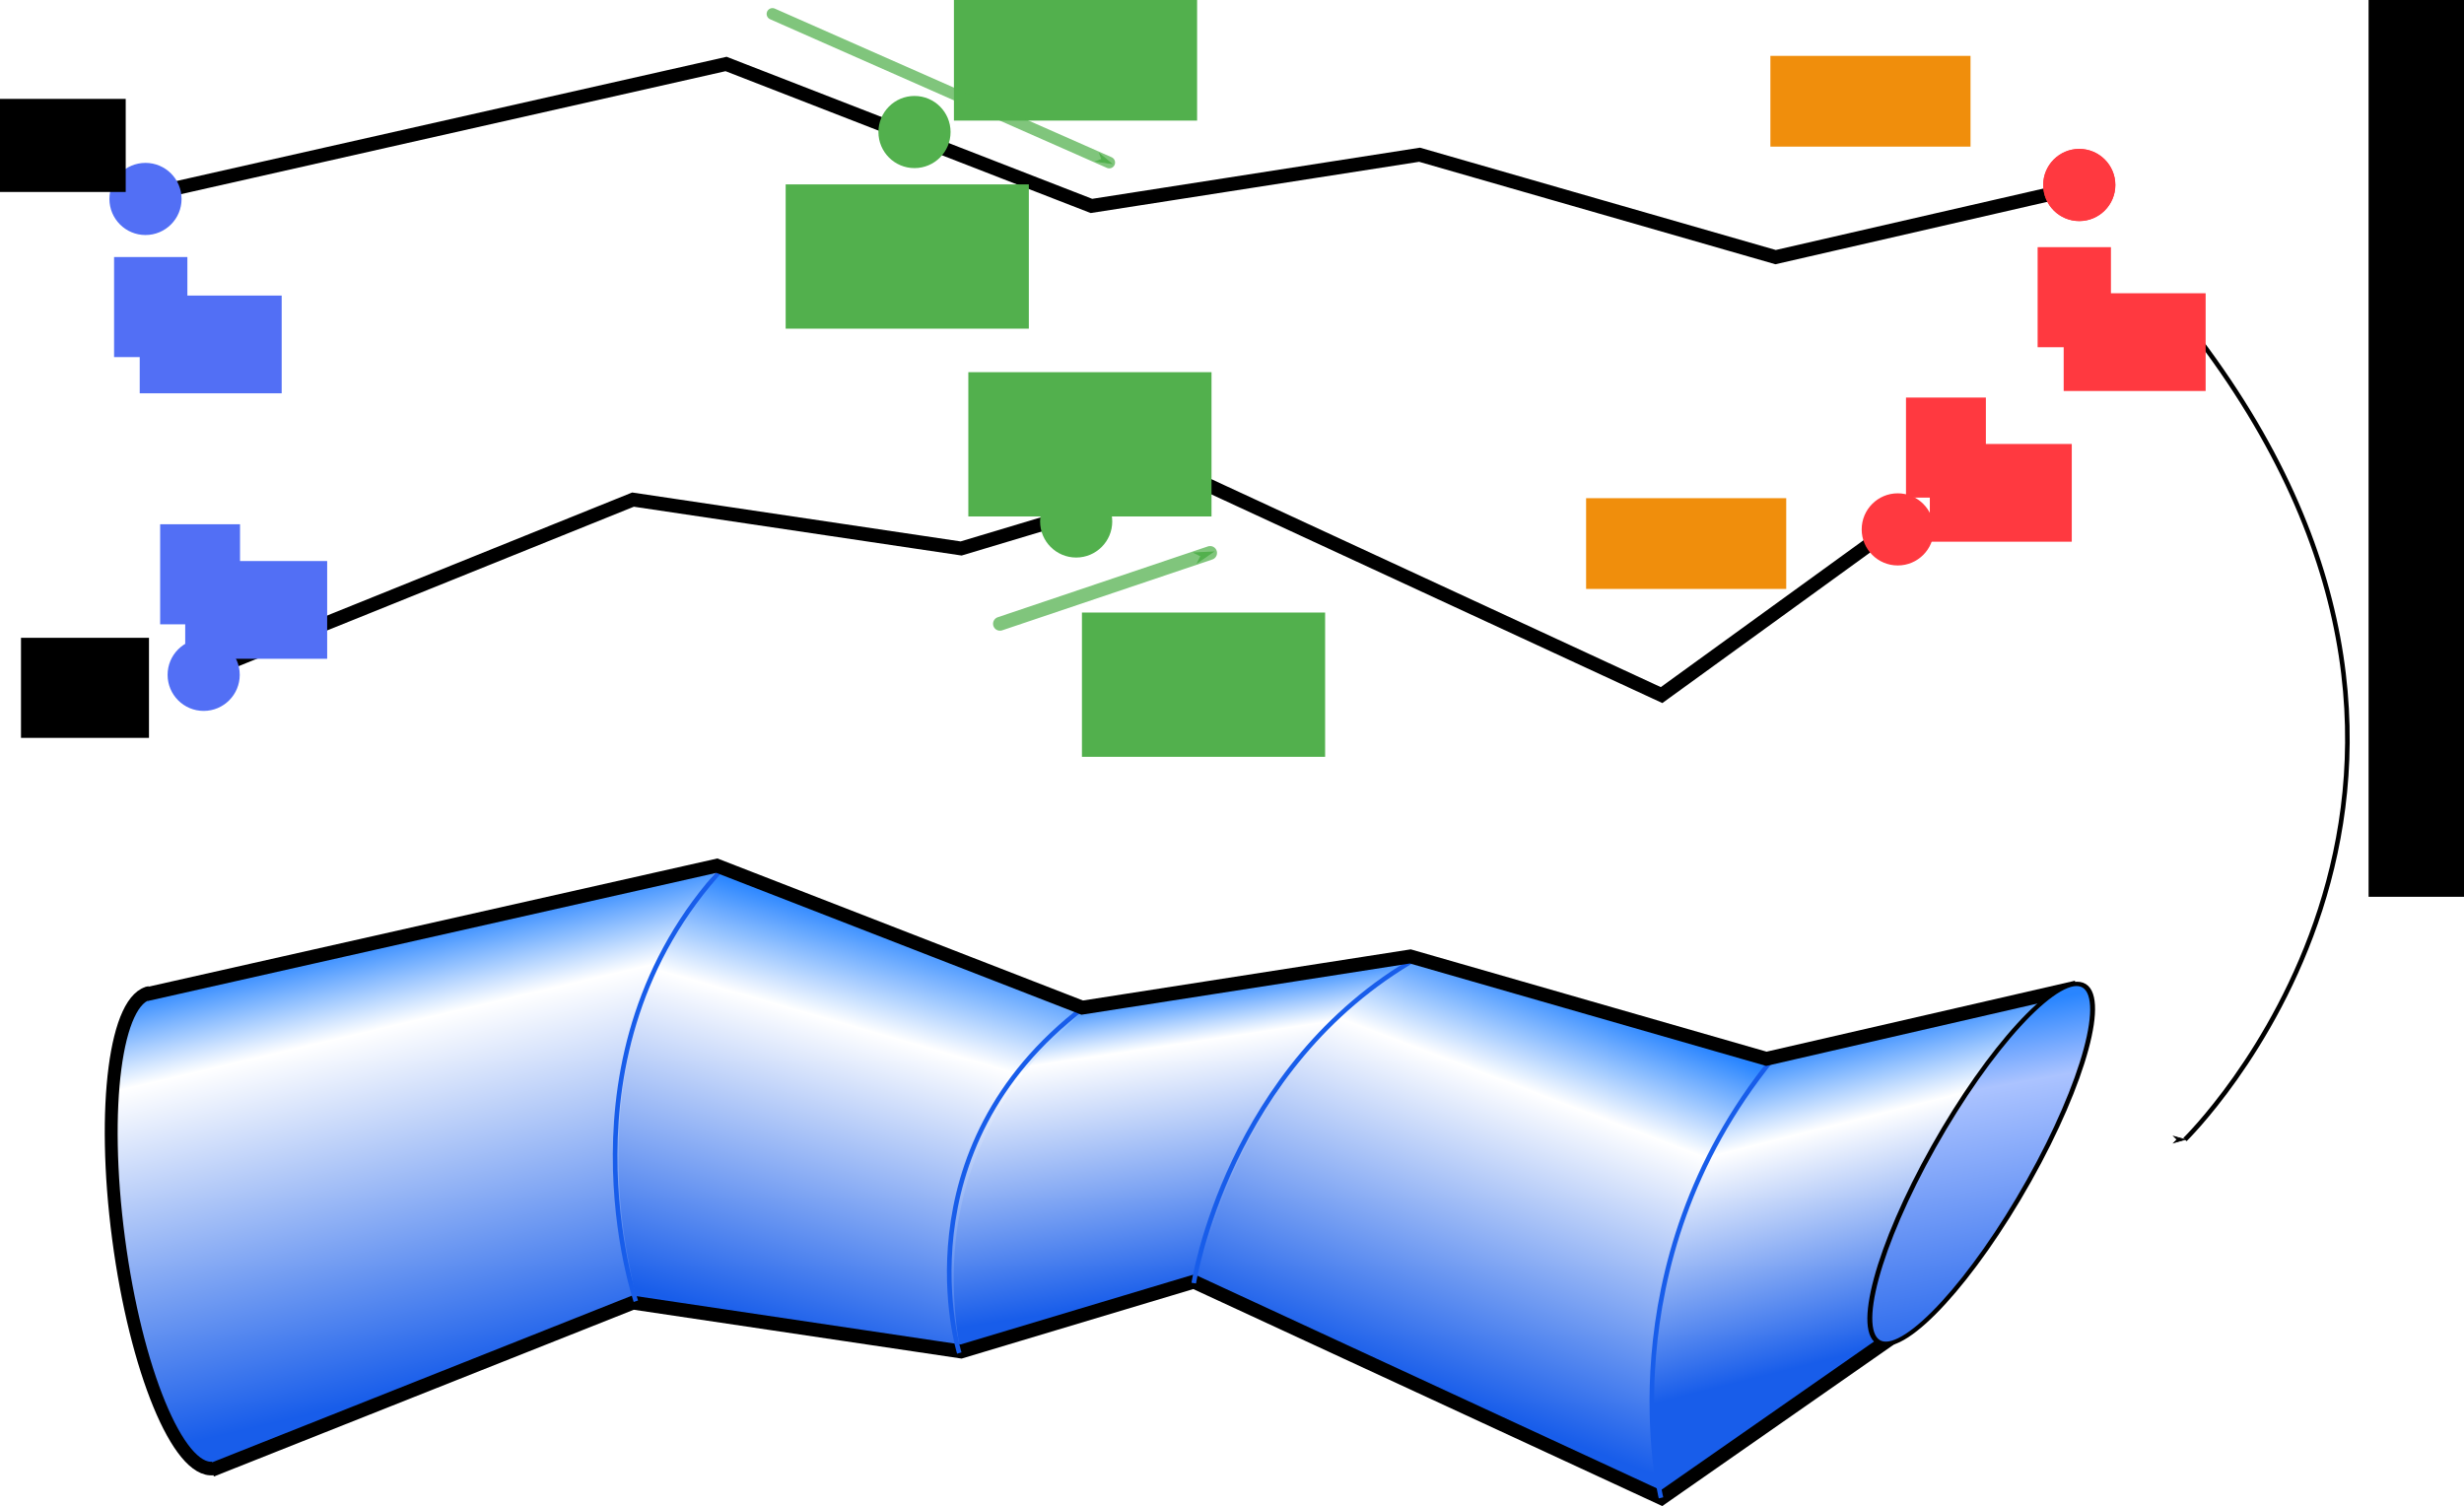 <?xml version="1.0" encoding="UTF-8" standalone="no"?>
<!-- Created with Inkscape (http://www.inkscape.org/) -->

<svg
   xmlns:dc="http://purl.org/dc/elements/1.1/"
   xmlns:cc="http://creativecommons.org/ns#"
   xmlns:rdf="http://www.w3.org/1999/02/22-rdf-syntax-ns#"
   xmlns:svg="http://www.w3.org/2000/svg"
   xmlns="http://www.w3.org/2000/svg"
   xmlns:xlink="http://www.w3.org/1999/xlink"
   xmlns:sodipodi="http://sodipodi.sourceforge.net/DTD/sodipodi-0.dtd"
   xmlns:inkscape="http://www.inkscape.org/namespaces/inkscape"
   width="150.933mm"
   height="92.256mm"
   viewBox="0 0 534.8 326.891"
   id="svg2"
   version="1.1"
   inkscape:version="0.91 r13725"
   sodipodi:docname="MergingV2.svg"
   inkscape:export-filename="/media/Donnees/Code/ISBI2019-poster/MergingV2.png"
   inkscape:export-xdpi="252.46939"
   inkscape:export-ydpi="252.46939">
  <defs
     id="defs4">
    <linearGradient
       id="linearGradient5007"
       inkscape:collect="always">
      <stop
         id="stop5009"
         offset="0"
         style="stop-color:#185dea;stop-opacity:1" />
      <stop
         style="stop-color:#abc3ff;stop-opacity:1"
         offset="0.784"
         id="stop5011" />
      <stop
         id="stop5013"
         offset="1"
         style="stop-color:#2985ff;stop-opacity:1" />
    </linearGradient>
    <linearGradient
       inkscape:collect="always"
       id="linearGradient14562">
      <stop
         style="stop-color:#185dea;stop-opacity:1"
         offset="0"
         id="stop14564" />
      <stop
         id="stop14566"
         offset="0.721"
         style="stop-color:#ffffff;stop-opacity:1" />
      <stop
         style="stop-color:#2985ff;stop-opacity:1"
         offset="1"
         id="stop14568" />
    </linearGradient>
    <linearGradient
       id="linearGradient14546"
       inkscape:collect="always">
      <stop
         id="stop14548"
         offset="0"
         style="stop-color:#185dea;stop-opacity:1" />
      <stop
         style="stop-color:#ffffff;stop-opacity:1"
         offset="0.753"
         id="stop14550" />
      <stop
         id="stop14552"
         offset="1"
         style="stop-color:#2985ff;stop-opacity:1" />
    </linearGradient>
    <linearGradient
       inkscape:collect="always"
       id="linearGradient14530">
      <stop
         style="stop-color:#185dea;stop-opacity:1"
         offset="0"
         id="stop14532" />
      <stop
         id="stop14534"
         offset="0.815"
         style="stop-color:#ffffff;stop-opacity:1" />
      <stop
         style="stop-color:#2985ff;stop-opacity:1"
         offset="1"
         id="stop14536" />
    </linearGradient>
    <linearGradient
       id="linearGradient14514"
       inkscape:collect="always">
      <stop
         id="stop14516"
         offset="0"
         style="stop-color:#185dea;stop-opacity:1" />
      <stop
         style="stop-color:#ffffff;stop-opacity:1"
         offset="0.743"
         id="stop14518" />
      <stop
         id="stop14520"
         offset="1"
         style="stop-color:#2985ff;stop-opacity:1" />
    </linearGradient>
    <linearGradient
       inkscape:collect="always"
       id="linearGradient13024">
      <stop
         style="stop-color:#185dea;stop-opacity:1"
         offset="0"
         id="stop13014" />
      <stop
         id="stop13026"
         offset="0.801"
         style="stop-color:#ffffff;stop-opacity:1" />
      <stop
         style="stop-color:#2985ff;stop-opacity:1"
         offset="1"
         id="stop13016" />
    </linearGradient>
    <marker
       inkscape:isstock="true"
       style="overflow:visible"
       id="marker11238"
       refX="0"
       refY="0"
       orient="auto"
       inkscape:stockid="Arrow1Mend">
      <path
         transform="matrix(-0.4,0,0,-0.4,-4,0)"
         style="fill:#52b04d;fill-opacity:1;fill-rule:evenodd;stroke:#52b04d;stroke-width:1pt;stroke-opacity:1"
         d="M 0,0 5,-5 -12.5,0 5,5 0,0 Z"
         id="path11240"
         inkscape:connector-curvature="0" />
    </marker>
    <marker
       inkscape:stockid="Arrow1Mend"
       orient="auto"
       refY="0"
       refX="0"
       id="Arrow1Mend"
       style="overflow:visible"
       inkscape:isstock="true"
       inkscape:collect="always">
      <path
         id="path4235"
         d="M 0,0 5,-5 -12.5,0 5,5 0,0 Z"
         style="fill:#52b04d;fill-opacity:1;fill-rule:evenodd;stroke:#52b04d;stroke-width:1pt;stroke-opacity:1"
         transform="matrix(-0.4,0,0,-0.4,-4,0)"
         inkscape:connector-curvature="0" />
    </marker>
    <marker
       inkscape:stockid="Arrow1Lend"
       orient="auto"
       refY="0"
       refX="0"
       id="marker4528"
       style="overflow:visible"
       inkscape:isstock="true">
      <path
         id="path4530"
         d="M 0,0 5,-5 -12.5,0 5,5 0,0 Z"
         style="fill:#000000;fill-opacity:1;fill-rule:evenodd;stroke:#000000;stroke-width:1pt;stroke-opacity:1"
         transform="matrix(-0.8,0,0,-0.8,-10,0)"
         inkscape:connector-curvature="0" />
    </marker>
    <marker
       inkscape:stockid="CurveOut"
       orient="auto"
       refY="0"
       refX="0"
       id="CurveOut"
       style="overflow:visible"
       inkscape:isstock="true">
      <path
         id="path4413"
         d="m -5.413,-5.046 c 2.76,0 5,2.24 5,5 0,2.76 -2.24,5 -5,5"
         style="fill:none;fill-rule:evenodd;stroke:#000000;stroke-width:1pt;stroke-opacity:1"
         transform="scale(0.6,0.6)"
         inkscape:connector-curvature="0" />
    </marker>
    <marker
       inkscape:stockid="Arrow1Lend"
       orient="auto"
       refY="0"
       refX="0"
       id="Arrow1Lend"
       style="overflow:visible"
       inkscape:isstock="true">
      <path
         id="path4229"
         d="M 0,0 5,-5 -12.5,0 5,5 0,0 Z"
         style="fill:#000000;fill-opacity:1;fill-rule:evenodd;stroke:#000000;stroke-width:1pt;stroke-opacity:1"
         transform="matrix(-0.8,0,0,-0.8,-10,0)"
         inkscape:connector-curvature="0" />
    </marker>
    <clipPath
       clipPathUnits="userSpaceOnUse"
       id="clipPath12822">
      <rect
         transform="matrix(0.999,0.041,-0.002,1,0,0)"
         y="451.954"
         x="-45.819"
         height="156.307"
         width="37.182"
         id="rect12824"
         style="opacity:1;fill:#ffffff;fill-opacity:1;stroke:none;stroke-width:3;stroke-linecap:round;stroke-linejoin:miter;stroke-miterlimit:4;stroke-dasharray:none;stroke-dashoffset:0;stroke-opacity:1" />
    </clipPath>
    <linearGradient
       inkscape:collect="always"
       xlink:href="#linearGradient13024"
       id="linearGradient12996"
       x1="83.927"
       y1="495.8"
       x2="62.195"
       y2="403.657"
       gradientUnits="userSpaceOnUse"
       gradientTransform="matrix(1.027,0,0,1.028,-9.761,-38.73)" />
    <linearGradient
       inkscape:collect="always"
       xlink:href="#linearGradient14514"
       id="linearGradient14512"
       x1="156.936"
       y1="484.646"
       x2="181.539"
       y2="399.541"
       gradientUnits="userSpaceOnUse"
       gradientTransform="matrix(1.029,0,0,1.028,-12.073,-37.8)" />
    <linearGradient
       inkscape:collect="always"
       xlink:href="#linearGradient14530"
       id="linearGradient14528"
       x1="232.588"
       y1="478.343"
       x2="223.244"
       y2="415.209"
       gradientUnits="userSpaceOnUse"
       gradientTransform="matrix(1.024,0,0,1.035,-12.68,-41.506)" />
    <linearGradient
       inkscape:collect="always"
       xlink:href="#linearGradient14546"
       id="linearGradient14544"
       x1="293.529"
       y1="496.519"
       x2="324.638"
       y2="413.686"
       gradientUnits="userSpaceOnUse"
       gradientTransform="matrix(1.01,0,0,1.025,-10.704,-37.34)" />
    <linearGradient
       inkscape:collect="always"
       xlink:href="#linearGradient14562"
       id="linearGradient14560"
       x1="394.813"
       y1="487.873"
       x2="378.646"
       y2="424.123"
       gradientUnits="userSpaceOnUse"
       gradientTransform="matrix(1.038,0,0,1.033,-21.965,-40.824)" />
    <linearGradient
       inkscape:collect="always"
       xlink:href="#linearGradient5007"
       id="linearGradient4797"
       x1="608.129"
       y1="299.757"
       x2="562.458"
       y2="229.291"
       gradientUnits="userSpaceOnUse"
       gradientTransform="translate(-0.572,-0.189)" />
  </defs>
  <sodipodi:namedview
     id="base"
     pagecolor="#ffffff"
     bordercolor="#666666"
     borderopacity="1.0"
     inkscape:pageopacity="0.0"
     inkscape:pageshadow="2"
     inkscape:zoom="1.4"
     inkscape:cx="277.23632"
     inkscape:cy="87.194255"
     inkscape:document-units="px"
     inkscape:current-layer="g12818"
     showgrid="false"
     inkscape:window-width="1920"
     inkscape:window-height="1176"
     inkscape:window-x="1920"
     inkscape:window-y="24"
     inkscape:window-maximized="1"
     fit-margin-top="0"
     fit-margin-left="0"
     fit-margin-right="0"
     fit-margin-bottom="0" />
  <g
     inkscape:label="Calque 1"
     inkscape:groupmode="layer"
     id="layer1"
     transform="translate(21.729,-171.259)">
    <path
       style="opacity:1;fill:url(#linearGradient14560);fill-opacity:1;stroke:none;stroke-width:3;stroke-linecap:round;stroke-linejoin:miter;stroke-miterlimit:4;stroke-dasharray:none;stroke-dashoffset:0;stroke-opacity:1"
       d="m 338.239,495.623 c -1.058,-3.567 -1.775,-16.754 -1.341,-24.658 1.151,-20.966 6.759,-39.409 17.258,-56.755 2.981,-4.925 8.303,-12.279 9.067,-12.53 1.068,-0.35 58.775,-13.473 59.247,-13.473 0.262,-3.3e-4 -0.823,1.14 -2.41,2.534 -13.738,12.065 -28.268,37.022 -32.02,54.998 -0.981,4.699 -1.092,10.834 -0.239,13.127 l 0.562,1.509 -24.5,17.668 c -13.475,9.718 -24.71,17.794 -24.965,17.949 -0.29,0.175 -0.538,0.035 -0.658,-0.369 z"
       id="path13034"
       inkscape:connector-curvature="0"
       inkscape:export-xdpi="252.46939"
       inkscape:export-ydpi="252.46939" />
    <path
       style="opacity:1;fill:url(#linearGradient14544);fill-opacity:1;stroke:none;stroke-width:3;stroke-linecap:round;stroke-linejoin:miter;stroke-miterlimit:4;stroke-dasharray:none;stroke-dashoffset:0;stroke-opacity:1"
       d="m 288.334,472.248 c -27.286,-12.806 -49.728,-23.396 -49.873,-23.532 -0.723,-0.681 3.417,-14.072 6.749,-21.83 7.982,-18.588 20.573,-34.308 35.864,-44.777 l 3.744,-2.563 2.209,0.645 c 1.215,0.355 18.445,5.382 38.29,11.173 19.844,5.79 36.19,10.593 36.324,10.672 0.134,0.079 -1.057,1.989 -2.648,4.245 -11.354,16.097 -18.306,34.281 -21.108,55.207 -1.123,8.391 -0.837,28.78 0.469,33.412 0.099,0.352 0.048,0.639 -0.114,0.636 -0.162,-0.002 -22.619,-10.482 -49.905,-23.289 z"
       id="path13032"
       inkscape:connector-curvature="0"
       inkscape:export-xdpi="252.46939"
       inkscape:export-ydpi="252.46939" />
    <path
       style="opacity:1;fill:url(#linearGradient14528);fill-opacity:1;stroke:none;stroke-width:3;stroke-linecap:round;stroke-linejoin:miter;stroke-miterlimit:4;stroke-dasharray:none;stroke-dashoffset:0;stroke-opacity:1"
       d="m 186.615,464.506 c -2.8e-4,-0.021 -0.247,-1.452 -0.549,-3.18 -0.945,-5.408 -1.281,-12.023 -0.902,-17.72 1.013,-15.226 6.323,-29.044 15.592,-40.578 3.226,-4.014 11.215,-11.865 12.333,-12.119 0.429,-0.097 6.047,-1.005 12.485,-2.016 6.438,-1.011 21.788,-3.425 34.111,-5.364 12.323,-1.938 22.693,-3.516 23.046,-3.505 0.511,0.015 0.456,0.146 -0.272,0.647 -8.567,5.89 -17.183,14.226 -23.635,22.867 -8.763,11.736 -15.759,26.506 -19.478,41.124 l -1.074,4.22 -25.828,7.832 c -14.205,4.307 -25.828,7.814 -25.828,7.793 z"
       id="path13030"
       inkscape:connector-curvature="0"
       inkscape:export-xdpi="252.46939"
       inkscape:export-ydpi="252.46939" />
    <path
       style="opacity:1;fill:url(#linearGradient14512);fill-opacity:1;stroke:none;stroke-width:3;stroke-linecap:round;stroke-linejoin:miter;stroke-miterlimit:4;stroke-dasharray:none;stroke-dashoffset:0;stroke-opacity:1"
       d="m 151.135,459.363 c -29.692,-4.451 -34.731,-5.294 -35.048,-5.86 -0.543,-0.969 -2.349,-9.969 -3.106,-15.476 -0.918,-6.678 -0.927,-23.041 -0.017,-29.56 2.525,-18.085 9.485,-33.86 20.708,-46.933 l 1.044,-1.216 38.414,14.928 c 21.128,8.21 38.793,15.077 39.256,15.258 0.787,0.309 0.527,0.634 -3.982,4.998 -7.673,7.426 -11.854,13.077 -15.977,21.594 -4.892,10.105 -7.174,20.326 -7.159,32.057 0.006,4.755 0.547,10.674 1.306,14.302 0.188,0.897 0.124,1.183 -0.256,1.15 -0.278,-0.024 -16.11,-2.383 -35.183,-5.243 z"
       id="path13028"
       inkscape:connector-curvature="0"
       inkscape:export-xdpi="252.46939"
       inkscape:export-ydpi="252.46939" />
    <path
       style="opacity:1;fill:url(#linearGradient12996);fill-opacity:1;stroke:none;stroke-width:2.143;stroke-linecap:round;stroke-linejoin:miter;stroke-miterlimit:4;stroke-dasharray:none;stroke-dashoffset:0;stroke-opacity:1"
       d="M 23.17,489.675 C 16.024,488.216 7.427,464.94 4.13,438.128 2.752,426.919 2.71,408.83 4.045,401.337 5.11,395.36 7.112,390.758 9.528,388.736 c 0.994,-0.832 22.492,-6.012 62.939,-15.166 33.786,-7.646 61.483,-13.853 61.548,-13.793 0.065,0.06 -1.479,2.235 -3.432,4.832 -4.256,5.662 -10.118,16.766 -12.731,24.117 -5.88,16.541 -6.982,37.731 -2.975,57.215 0.651,3.164 1.237,6.06 1.302,6.435 0.065,0.375 -19.68,8.708 -43.878,18.517 -49.803,20.188 -47.171,19.182 -49.13,18.782 z"
       id="path12980"
       inkscape:connector-curvature="0"
       inkscape:export-xdpi="252.46939"
       inkscape:export-ydpi="252.46939" />
    <path
       style="fill:none;fill-rule:evenodd;stroke:#000000;stroke-width:3;stroke-linecap:butt;stroke-linejoin:miter;stroke-miterlimit:4;stroke-dasharray:none;stroke-opacity:1"
       d="m 10.607,213.431 125.259,-28.284 79.297,30.81 71.216,-11.112 77.277,22.223 68.185,-15.657"
       id="path4136"
       inkscape:connector-curvature="0"
       sodipodi:nodetypes="cccccc"
       inkscape:export-xdpi="252.46939"
       inkscape:export-ydpi="252.46939" />
    <path
       style="fill:none;fill-rule:evenodd;stroke:#000000;stroke-width:3;stroke-linecap:butt;stroke-linejoin:miter;stroke-miterlimit:4;stroke-dasharray:none;stroke-opacity:1"
       d="m 24.244,316.568 91.419,-36.871 71.216,10.607 50.508,-15.152 101.52,46.972 49.497,-35.86"
       id="path4138"
       inkscape:connector-curvature="0"
       inkscape:export-xdpi="252.46939"
       inkscape:export-ydpi="252.46939" />
    <path
       style="fill:none;fill-rule:evenodd;stroke:#000000;stroke-width:3;stroke-linecap:butt;stroke-linejoin:miter;stroke-miterlimit:4;stroke-dasharray:none;stroke-opacity:1"
       d="m 24.151,490.328 91.508,-36.335 71.216,10.607 50.508,-15.152 101.52,46.972 50.658,-35.325"
       id="path4138-6"
       inkscape:connector-curvature="0"
       inkscape:export-xdpi="252.46939"
       inkscape:export-ydpi="252.46939"
       sodipodi:nodetypes="cccccc" />
    <circle
       style="opacity:1;fill:#526ff5;fill-opacity:1;stroke:none;stroke-width:2;stroke-linejoin:miter;stroke-miterlimit:4;stroke-dasharray:none;stroke-dashoffset:0;stroke-opacity:1"
       id="path4158"
       cy="214.441"
       cx="9.849"
       r="7.829"
       inkscape:export-xdpi="252.46939"
       inkscape:export-ydpi="252.46939" />
    <circle
       r="7.829"
       cx="22.476"
       cy="317.729"
       id="circle4160"
       style="opacity:1;fill:#526ff5;fill-opacity:1;stroke:none;stroke-width:2;stroke-linejoin:miter;stroke-miterlimit:4;stroke-dasharray:none;stroke-dashoffset:0;stroke-opacity:1"
       inkscape:export-xdpi="252.46939"
       inkscape:export-ydpi="252.46939" />
    <circle
       r="7.829"
       cx="429.567"
       cy="211.41"
       id="circle4162"
       style="opacity:1;fill:#ff3940;fill-opacity:1;stroke:none;stroke-width:2;stroke-linejoin:miter;stroke-miterlimit:4;stroke-dasharray:none;stroke-dashoffset:0;stroke-opacity:1"
       inkscape:export-xdpi="252.46939"
       inkscape:export-ydpi="252.46939" />
    <circle
       style="opacity:1;fill:#ff3940;fill-opacity:1;stroke:none;stroke-width:2;stroke-linejoin:miter;stroke-miterlimit:4;stroke-dasharray:none;stroke-dashoffset:0;stroke-opacity:1"
       id="circle4164"
       cy="211.41"
       cx="429.567"
       r="7.829"
       inkscape:export-xdpi="252.46939"
       inkscape:export-ydpi="252.46939" />
    <circle
       r="7.829"
       cx="390.171"
       cy="286.161"
       id="circle4166"
       style="opacity:1;fill:#ff3940;fill-opacity:1;stroke:none;stroke-width:2;stroke-linejoin:miter;stroke-miterlimit:4;stroke-dasharray:none;stroke-dashoffset:0;stroke-opacity:1"
       inkscape:export-xdpi="252.46939"
       inkscape:export-ydpi="252.46939" />
    <flowRoot
       xml:space="preserve"
       id="flowRoot4168"
       style="font-style:normal;font-weight:normal;font-size:15px;line-height:100%;font-family:sans-serif;text-align:start;letter-spacing:0px;word-spacing:0px;writing-mode:lr-tb;text-anchor:start;fill:#000000;fill-opacity:1;stroke:none;stroke-width:1px;stroke-linecap:butt;stroke-linejoin:miter;stroke-opacity:1"
       transform="translate(8.081,22.223)"
       inkscape:export-xdpi="252.46939"
       inkscape:export-ydpi="252.46939"><flowRegion
         id="flowRegion4170"><rect
           id="rect4172"
           width="28.789"
           height="20.203"
           x="-31.315"
           y="170.499" /></flowRegion><flowPara
         id="flowPara4174"
         style="font-style:normal;font-variant:normal;font-weight:bold;font-stretch:normal;font-size:20px;font-family:Tahoma;-inkscape-font-specification:'Tahoma Bold'">F<flowSpan
   style="font-size:65%;baseline-shift:super"
   id="flowSpan4288">1</flowSpan></flowPara></flowRoot>    <flowRoot
       transform="translate(14.142,139.193)"
       style="font-style:normal;font-weight:normal;font-size:15px;line-height:100%;font-family:sans-serif;text-align:start;letter-spacing:0px;word-spacing:0px;writing-mode:lr-tb;text-anchor:start;fill:#000000;fill-opacity:1;stroke:none;stroke-width:1px;stroke-linecap:butt;stroke-linejoin:miter;stroke-opacity:1"
       id="flowRoot4176"
       xml:space="preserve"
       inkscape:export-xdpi="252.46939"
       inkscape:export-ydpi="252.46939"><flowRegion
         id="flowRegion4178"><rect
           y="170.499"
           x="-31.315"
           height="21.718"
           width="27.779"
           id="rect4180" /></flowRegion><flowPara
         style="font-style:normal;font-variant:normal;font-weight:bold;font-stretch:normal;font-size:20px;font-family:Tahoma;-inkscape-font-specification:'Tahoma Bold'"
         id="flowPara4182">F<flowSpan
   style="font-size:65%;baseline-shift:super"
   id="flowSpan4290">2</flowSpan></flowPara></flowRoot>    <flowRoot
       xml:space="preserve"
       id="flowRoot4165"
       style="font-style:normal;font-weight:normal;font-size:15px;line-height:100%;font-family:sans-serif;text-align:start;letter-spacing:0px;word-spacing:0px;writing-mode:lr-tb;text-anchor:start;fill:#52b04d;fill-opacity:1;stroke:none;stroke-width:1px;stroke-linecap:butt;stroke-linejoin:miter;stroke-opacity:1"
       transform="translate(216.631,-4.38)"
       inkscape:export-xdpi="252.46939"
       inkscape:export-ydpi="252.46939"><flowRegion
         id="flowRegion4167"><rect
           id="rect4169"
           width="52.78"
           height="31.315"
           x="-31.315"
           y="170.499"
           style="fill:#52b04d;fill-opacity:1" /></flowRegion><flowPara
         id="flowPara4171"
         style="font-style:normal;font-variant:normal;font-weight:normal;font-stretch:normal;font-size:20px;font-family:Tahoma;-inkscape-font-specification:Tahoma;fill:#52b04d;fill-opacity:1"><flowSpan
           style="font-style:normal;font-variant:normal;font-weight:normal;font-stretch:normal;font-family:Arial;-inkscape-font-specification:Arial;fill:#52b04d;fill-opacity:1"
           id="flowSpan4165">α</flowSpan><flowSpan
           style="font-style:normal;font-variant:normal;font-weight:normal;font-stretch:normal;font-size:65%;font-family:Tahoma;-inkscape-font-specification:Tahoma;baseline-shift:sub;fill:#52b04d;fill-opacity:1"
           id="flowSpan4175">i</flowSpan></flowPara></flowRoot>    <flowRoot
       transform="translate(244.417,133.709)"
       style="font-style:normal;font-weight:normal;font-size:15px;line-height:100%;font-family:sans-serif;text-align:start;letter-spacing:0px;word-spacing:0px;writing-mode:lr-tb;text-anchor:start;fill:#52b04d;fill-opacity:1;stroke:none;stroke-width:1px;stroke-linecap:butt;stroke-linejoin:miter;stroke-opacity:1"
       id="flowRoot4167"
       xml:space="preserve"
       inkscape:export-xdpi="252.46939"
       inkscape:export-ydpi="252.46939"><flowRegion
         id="flowRegion4169"><rect
           y="170.499"
           x="-31.315"
           height="31.315"
           width="52.78"
           id="rect4171"
           style="fill:#52b04d;fill-opacity:1" /></flowRegion><flowPara
         style="font-style:normal;font-variant:normal;font-weight:normal;font-stretch:normal;font-size:20px;font-family:Tahoma;-inkscape-font-specification:Tahoma;baseline-shift:baseline;fill:#52b04d;fill-opacity:1"
         id="flowPara4173">β<flowSpan
   style="font-size:65%;baseline-shift:sub"
   id="flowSpan4407">j</flowSpan></flowPara></flowRoot>    <flowRoot
       transform="translate(219.759,81.538)"
       style="font-style:normal;font-weight:normal;font-size:15px;line-height:100%;font-family:sans-serif;text-align:start;letter-spacing:0px;word-spacing:0px;writing-mode:lr-tb;text-anchor:start;fill:#52b04d;fill-opacity:1;stroke:none;stroke-width:1px;stroke-linecap:butt;stroke-linejoin:miter;stroke-opacity:1"
       id="flowRoot4204"
       xml:space="preserve"
       inkscape:export-xdpi="252.46939"
       inkscape:export-ydpi="252.46939"><flowRegion
         id="flowRegion4206"><rect
           y="170.499"
           x="-31.315"
           height="31.315"
           width="52.78"
           id="rect4208"
           style="fill:#52b04d;fill-opacity:1" /></flowRegion><flowPara
         style="font-style:normal;font-variant:normal;font-weight:normal;font-stretch:normal;font-size:20px;font-family:Tahoma;-inkscape-font-specification:Tahoma;fill:#52b04d;fill-opacity:1"
         id="flowPara4210">F<flowSpan
   style="font-size:65%;baseline-shift:super"
   id="flowSpan4413">2</flowSpan><flowSpan
   style="font-size:17.5px"
   id="flowSpan4427">(j)</flowSpan></flowPara></flowRoot>    <circle
       r="7.829"
       cx="176.758"
       cy="199.915"
       id="circle4214"
       style="opacity:1;fill:#52b04d;fill-opacity:1;stroke:none;stroke-width:2;stroke-linejoin:miter;stroke-miterlimit:4;stroke-dasharray:none;stroke-dashoffset:0;stroke-opacity:1"
       inkscape:export-xdpi="252.46939"
       inkscape:export-ydpi="252.46939" />
    <circle
       style="opacity:1;fill:#52b04d;fill-opacity:1;stroke:none;stroke-width:2;stroke-linejoin:miter;stroke-miterlimit:4;stroke-dasharray:none;stroke-dashoffset:0;stroke-opacity:1"
       id="circle4216"
       cy="284.441"
       cx="211.849"
       r="7.829"
       inkscape:export-xdpi="252.46939"
       inkscape:export-ydpi="252.46939" />
    <path
       style="opacity:0.731;fill:#52b04d;fill-opacity:1;fill-rule:evenodd;stroke:#52b04d;stroke-width:3;stroke-linecap:round;stroke-linejoin:miter;stroke-miterlimit:4;stroke-dasharray:none;stroke-opacity:1;marker-end:url(#Arrow1Mend)"
       d="m 195.308,306.649 45.612,-15.375"
       id="path4220"
       inkscape:connector-curvature="0"
       sodipodi:nodetypes="cc"
       inkscape:export-xdpi="252.46939"
       inkscape:export-ydpi="252.46939" />
    <path
       sodipodi:nodetypes="cc"
       inkscape:connector-curvature="0"
       id="path11236"
       d="m 145.929,174.282 73.1,32.256"
       style="opacity:0.731;fill:#52b04d;fill-opacity:1;fill-rule:evenodd;stroke:#52b04d;stroke-width:2.527;stroke-linecap:round;stroke-linejoin:miter;stroke-miterlimit:4;stroke-dasharray:none;stroke-opacity:1;marker-end:url(#marker11238)"
       inkscape:export-xdpi="252.46939"
       inkscape:export-ydpi="252.46939" />
    <g
       id="g12818"
       transform="translate(-8,-26)"
       inkscape:export-xdpi="252.46939"
       inkscape:export-ydpi="252.46939">
      <ellipse
         transform="matrix(-0.924,0.115,0.129,0.979,-84.32,-36.165)"
         ry="52.724"
         rx="14.904"
         cy="516.779"
         cx="-46.999"
         id="path12814"
         style="opacity:1;fill:none;fill-opacity:1;stroke:#000000;stroke-width:3;stroke-linecap:round;stroke-linejoin:miter;stroke-miterlimit:4;stroke-dasharray:none;stroke-dashoffset:0;stroke-opacity:1"
         clip-path="url(#clipPath12822)" />
      <ellipse
         style="opacity:1;fill:#ffffff;fill-opacity:1;stroke:none;stroke-width:3;stroke-linecap:round;stroke-linejoin:miter;stroke-miterlimit:4;stroke-dasharray:none;stroke-dashoffset:0;stroke-opacity:1"
         id="path12828"
         cx="135.893"
         cy="487.541"
         rx="12.321"
         ry="1.25" />
      <path
         style="fill:none;fill-rule:evenodd;stroke:#185dea;stroke-width:1px;stroke-linecap:butt;stroke-linejoin:miter;stroke-opacity:1"
         d="m 143.393,385.398 c -37.5,40.536 -19.107,94.286 -19.107,94.286"
         id="path12830"
         inkscape:connector-curvature="0"
         sodipodi:nodetypes="cc" />
      <path
         sodipodi:nodetypes="cc"
         inkscape:connector-curvature="0"
         id="path12832"
         d="m 221.583,415.844 c -40.71,31.071 -27.103,75.089 -27.103,75.089"
         style="fill:none;fill-rule:evenodd;stroke:#185dea;stroke-width:1px;stroke-linecap:butt;stroke-linejoin:miter;stroke-opacity:1" />
      <path
         style="fill:none;fill-rule:evenodd;stroke:#185dea;stroke-width:1px;stroke-linecap:butt;stroke-linejoin:miter;stroke-opacity:1"
         d="m 371.071,427.005 c -36.607,45 -24.286,95.357 -24.286,95.357"
         id="path12834"
         inkscape:connector-curvature="0"
         sodipodi:nodetypes="cc" />
      <path
         style="fill:none;fill-rule:evenodd;stroke:#185dea;stroke-width:1px;stroke-linecap:butt;stroke-linejoin:miter;stroke-opacity:1"
         d="m 294.083,405.041 c -41.424,23.571 -48.71,70.714 -48.71,70.714"
         id="path12836"
         inkscape:connector-curvature="0"
         sodipodi:nodetypes="cc" />
    </g>
    <path
       sodipodi:nodetypes="cccccc"
       inkscape:connector-curvature="0"
       id="path12976"
       d="m 9.946,387.073 123.92,-27.927 79.297,30.81 71.216,-11.112 77.277,22.223 67.292,-15.479"
       style="fill:none;fill-rule:evenodd;stroke:#000000;stroke-width:3;stroke-linecap:butt;stroke-linejoin:miter;stroke-miterlimit:4;stroke-dasharray:none;stroke-opacity:1"
       inkscape:export-xdpi="252.46939"
       inkscape:export-ydpi="252.46939" />
    <ellipse
       style="opacity:1;fill:url(#linearGradient4797);fill-opacity:1;stroke:#000000;stroke-width:1.007;stroke-linecap:round;stroke-linejoin:miter;stroke-miterlimit:4;stroke-dasharray:none;stroke-dashoffset:0;stroke-opacity:1"
       id="path12800"
       cx="571.403"
       cy="265.257"
       rx="10.975"
       ry="44.59"
       transform="matrix(0.942,0.337,-0.49,0.872,0,0)"
       inkscape:export-xdpi="252.46939"
       inkscape:export-ydpi="252.46939" />
    <path
       style="fill:none;fill-rule:evenodd;stroke:#000000;stroke-width:1px;stroke-linecap:butt;stroke-linejoin:miter;stroke-opacity:1;marker-end:url(#marker4528)"
       d="m 455.538,244.847 c 74.246,98.49 -3.03,173.746 -3.03,173.746"
       id="path14570"
       inkscape:connector-curvature="0"
       sodipodi:nodetypes="cc"
       inkscape:export-xdpi="252.46939"
       inkscape:export-ydpi="252.46939" />
    <flowRoot
       xml:space="preserve"
       id="flowRoot14680"
       style="font-style:normal;font-weight:normal;font-size:15px;line-height:100%;font-family:sans-serif;text-align:start;letter-spacing:0px;word-spacing:0px;writing-mode:lr-tb;text-anchor:start;fill:#000000;fill-opacity:1;stroke:none;stroke-width:1px;stroke-linecap:butt;stroke-linejoin:miter;stroke-opacity:1"
       transform="matrix(0,-1,1,0,-84.218,444.697)"
       inkscape:export-xdpi="252.46939"
       inkscape:export-ydpi="252.46939"><flowRegion
         id="flowRegion14682"><rect
           id="rect14684"
           width="347.492"
           height="96.975"
           x="78.792"
           y="576.58" /></flowRegion><flowPara
         id="flowPara14686"
         style="font-style:normal;font-variant:normal;font-weight:normal;font-stretch:normal;font-size:20px;font-family:Tahoma;-inkscape-font-specification:Tahoma">Merging</flowPara></flowRoot>    <flowRoot
       xml:space="preserve"
       id="flowRoot4358"
       style="font-style:normal;font-weight:normal;font-size:15px;line-height:100%;font-family:sans-serif;text-align:start;letter-spacing:0px;word-spacing:0px;writing-mode:lr-tb;text-anchor:start;fill:#f08e0c;fill-opacity:1;stroke:none;stroke-width:1px;stroke-linecap:butt;stroke-linejoin:miter;stroke-opacity:1"
       transform="translate(-46.584,178.33)"
       inkscape:export-xdpi="252.46939"
       inkscape:export-ydpi="252.46939"><flowRegion
         id="flowRegion4360"><rect
           id="rect4362"
           width="43.437"
           height="19.698"
           x="409.112"
           y="5.056"
           style="fill:#f08e0c;fill-opacity:1" /></flowRegion><flowPara
         id="flowPara4364"
         style="font-style:normal;font-variant:normal;font-weight:normal;font-stretch:normal;font-size:20px;font-family:Tahoma;-inkscape-font-specification:Tahoma;fill:#f08e0c;fill-opacity:1">ACS</flowPara></flowRoot>    <flowRoot
       transform="translate(-86.584,274.33)"
       style="font-style:normal;font-weight:normal;font-size:15px;line-height:100%;font-family:sans-serif;text-align:start;letter-spacing:0px;word-spacing:0px;writing-mode:lr-tb;text-anchor:start;fill:#f08e0c;fill-opacity:1;stroke:none;stroke-width:1px;stroke-linecap:butt;stroke-linejoin:miter;stroke-opacity:1"
       id="flowRoot4366"
       xml:space="preserve"
       inkscape:export-xdpi="252.46939"
       inkscape:export-ydpi="252.46939"><flowRegion
         id="flowRegion4368"><rect
           style="fill:#f08e0c;fill-opacity:1"
           y="5.056"
           x="409.112"
           height="19.698"
           width="43.437"
           id="rect4370" /></flowRegion><flowPara
         style="font-style:normal;font-variant:normal;font-weight:normal;font-stretch:normal;font-size:20px;font-family:Tahoma;-inkscape-font-specification:Tahoma;fill:#f08e0c;fill-opacity:1"
         id="flowPara4372">ACS</flowPara></flowRoot>    <g
       id="g4316"
       inkscape:export-xdpi="252.46939"
       inkscape:export-ydpi="252.46939">
      <flowRoot
         xml:space="preserve"
         id="flowRoot4184"
         style="font-style:normal;font-weight:normal;font-size:15px;line-height:100%;font-family:sans-serif;text-align:start;letter-spacing:0px;word-spacing:0px;writing-mode:lr-tb;text-anchor:start;fill:#526ff5;fill-opacity:1;stroke:none;stroke-width:1px;stroke-linecap:butt;stroke-linejoin:miter;stroke-opacity:1"
         transform="translate(34.345,56.548)"><flowRegion
           id="flowRegion4186"><rect
             style="fill:#526ff5;fill-opacity:1"
             id="rect4188"
             width="15.91"
             height="21.718"
             x="-31.315"
             y="170.499" /></flowRegion><flowPara
           id="flowPara4190"
           style="font-style:normal;font-variant:normal;font-weight:normal;font-stretch:normal;font-size:20px;font-family:Tahoma;-inkscape-font-specification:Tahoma;fill:#526ff5;fill-opacity:1">f<flowSpan
   id="flowSpan4294"
   style="font-size:65%;baseline-shift:super">1</flowSpan><flowSpan
   id="flowSpan4230"
   style="font-style:normal;font-variant:normal;font-weight:normal;font-stretch:normal;font-size:65%;font-family:Tahoma;-inkscape-font-specification:Tahoma;baseline-shift:sub;fill:#526ff5;fill-opacity:1" /></flowPara></flowRoot>      <flowRoot
         transform="translate(24.758,152.067)"
         style="font-style:normal;font-weight:normal;font-size:15px;line-height:100%;font-family:sans-serif;text-align:start;letter-spacing:0px;word-spacing:0px;writing-mode:lr-tb;text-anchor:start;fill:#526ff5;fill-opacity:1;stroke:none;stroke-width:1px;stroke-linecap:butt;stroke-linejoin:miter;stroke-opacity:1"
         id="flowRoot4296"
         xml:space="preserve"><flowRegion
           id="flowRegion4298"><rect
             style="fill:#526ff5;fill-opacity:1"
             y="83.343"
             x="-16.162"
             height="21.213"
             width="30.81"
             id="rect4300" /></flowRegion><flowPara
           id="flowPara4302">a</flowPara></flowRoot>    </g>
    <g
       id="g4328"
       transform="translate(10,58)"
       inkscape:export-xdpi="252.46939"
       inkscape:export-ydpi="252.46939">
      <flowRoot
         transform="translate(34.345,56.548)"
         style="font-style:normal;font-weight:normal;font-size:15px;line-height:100%;font-family:sans-serif;text-align:start;letter-spacing:0px;word-spacing:0px;writing-mode:lr-tb;text-anchor:start;fill:#526ff5;fill-opacity:1;stroke:none;stroke-width:1px;stroke-linecap:butt;stroke-linejoin:miter;stroke-opacity:1"
         id="flowRoot4330"
         xml:space="preserve"><flowRegion
           id="flowRegion4332"><rect
             y="170.499"
             x="-31.315"
             height="21.718"
             width="17.338"
             id="rect4334"
             style="fill:#526ff5;fill-opacity:1" /></flowRegion><flowPara
           style="font-style:normal;font-variant:normal;font-weight:normal;font-stretch:normal;font-size:20px;font-family:Tahoma;-inkscape-font-specification:Tahoma;fill:#526ff5;fill-opacity:1"
           id="flowPara4336">f<flowSpan
   style="font-size:65%;baseline-shift:super"
   id="flowSpan4350">2</flowSpan></flowPara></flowRoot>      <flowRoot
         xml:space="preserve"
         id="flowRoot4342"
         style="font-style:normal;font-weight:normal;font-size:15px;line-height:100%;font-family:sans-serif;text-align:start;letter-spacing:0px;word-spacing:0px;writing-mode:lr-tb;text-anchor:start;fill:#526ff5;fill-opacity:1;stroke:none;stroke-width:1px;stroke-linecap:butt;stroke-linejoin:miter;stroke-opacity:1"
         transform="translate(24.632,151.688)"><flowRegion
           id="flowRegion4344"><rect
             id="rect4346"
             width="30.81"
             height="21.213"
             x="-16.162"
             y="83.343"
             style="fill:#526ff5;fill-opacity:1" /></flowRegion><flowPara
           id="flowPara4348">a</flowPara></flowRoot>    </g>
    <g
       transform="translate(388.929,30.5)"
       id="g4352"
       inkscape:export-xdpi="252.46939"
       inkscape:export-ydpi="252.46939">
      <g
         id="g4372">
        <flowRoot
           transform="translate(34.345,56.548)"
           style="font-style:normal;font-weight:normal;font-size:15px;line-height:100%;font-family:sans-serif;text-align:start;letter-spacing:0px;word-spacing:0px;writing-mode:lr-tb;text-anchor:start;fill:#ff3940;fill-opacity:1;stroke:none;stroke-width:1px;stroke-linecap:butt;stroke-linejoin:miter;stroke-opacity:1"
           id="flowRoot4354"
           xml:space="preserve"><flowRegion
             id="flowRegion4356"><rect
               y="170.499"
               x="-31.315"
               height="21.718"
               width="17.338"
               id="rect4358"
               style="fill:#ff3940;fill-opacity:1" /></flowRegion><flowPara
             style="font-style:normal;font-variant:normal;font-weight:normal;font-stretch:normal;font-size:20px;font-family:Tahoma;-inkscape-font-specification:Tahoma;fill:#ff3940;fill-opacity:1"
             id="flowPara4360">f<flowSpan
   style="font-size:65%;baseline-shift:super;fill:#ff3940;fill-opacity:1"
   id="flowSpan4362">2</flowSpan></flowPara></flowRoot>        <flowRoot
           xml:space="preserve"
           id="flowRoot4364"
           style="font-style:normal;font-weight:normal;font-size:15px;line-height:100%;font-family:sans-serif;text-align:start;letter-spacing:0px;word-spacing:0px;writing-mode:lr-tb;text-anchor:start;fill:#ff3940;fill-opacity:1;stroke:none;stroke-width:1px;stroke-linecap:butt;stroke-linejoin:miter;stroke-opacity:1"
           transform="translate(24.364,153.777)"><flowRegion
             id="flowRegion4366"><rect
               id="rect4368"
               width="30.81"
               height="21.213"
               x="-16.162"
               y="83.343"
               style="fill:#ff3940;fill-opacity:1" /></flowRegion><flowPara
             id="flowPara4370">b</flowPara></flowRoot>      </g>
    </g>
    <g
       id="g4383"
       transform="translate(417.5,-2.143)"
       inkscape:export-xdpi="252.46939"
       inkscape:export-ydpi="252.46939">
      <flowRoot
         transform="translate(34.345,56.548)"
         style="font-style:normal;font-weight:normal;font-size:15px;line-height:100%;font-family:sans-serif;text-align:start;letter-spacing:0px;word-spacing:0px;writing-mode:lr-tb;text-anchor:start;fill:#ff3940;fill-opacity:1;stroke:none;stroke-width:1px;stroke-linecap:butt;stroke-linejoin:miter;stroke-opacity:1"
         id="flowRoot4385"
         xml:space="preserve"><flowRegion
           id="flowRegion4387"><rect
             y="170.499"
             x="-31.315"
             height="21.718"
             width="15.91"
             id="rect4389"
             style="fill:#ff3940;fill-opacity:1" /></flowRegion><flowPara
           style="font-style:normal;font-variant:normal;font-weight:normal;font-stretch:normal;font-size:20px;font-family:Tahoma;-inkscape-font-specification:Tahoma;fill:#ff3940;fill-opacity:1"
           id="flowPara4391">f<flowSpan
   style="font-size:65%;baseline-shift:super;fill:#ff3940;fill-opacity:1"
   id="flowSpan4393">1</flowSpan><flowSpan
   style="font-style:normal;font-variant:normal;font-weight:normal;font-stretch:normal;font-size:65%;font-family:Tahoma;-inkscape-font-specification:Tahoma;baseline-shift:sub;fill:#ff3940;fill-opacity:1"
   id="flowSpan4395" /></flowPara></flowRoot>      <flowRoot
         xml:space="preserve"
         id="flowRoot4397"
         style="font-style:normal;font-weight:normal;font-size:15px;line-height:100%;font-family:sans-serif;text-align:start;letter-spacing:0px;word-spacing:0px;writing-mode:lr-tb;text-anchor:start;fill:#ff3940;fill-opacity:1;stroke:none;stroke-width:1px;stroke-linecap:butt;stroke-linejoin:miter;stroke-opacity:1"
         transform="translate(24.847,153.709)"><flowRegion
           id="flowRegion4399"><rect
             id="rect4401"
             width="30.81"
             height="21.213"
             x="-16.162"
             y="83.343"
             style="fill:#ff3940;fill-opacity:1" /></flowRegion><flowPara
           id="flowPara4403">b</flowPara></flowRoot>    </g>
    <flowRoot
       xml:space="preserve"
       id="flowRoot4415"
       style="font-style:normal;font-weight:normal;font-size:15px;line-height:100%;font-family:sans-serif;text-align:start;letter-spacing:0px;word-spacing:0px;writing-mode:lr-tb;text-anchor:start;fill:#52b04d;fill-opacity:1;stroke:none;stroke-width:1px;stroke-linecap:butt;stroke-linejoin:miter;stroke-opacity:1"
       transform="translate(180.11,40.78)"
       inkscape:export-xdpi="252.46939"
       inkscape:export-ydpi="252.46939"><flowRegion
         id="flowRegion4417"><rect
           style="fill:#52b04d;fill-opacity:1"
           id="rect4419"
           width="52.78"
           height="31.315"
           x="-31.315"
           y="170.499" /></flowRegion><flowPara
         id="flowPara4421"
         style="font-style:normal;font-variant:normal;font-weight:normal;font-stretch:normal;font-size:20px;font-family:Tahoma;-inkscape-font-specification:Tahoma;fill:#52b04d;fill-opacity:1">F<flowSpan
   style="font-size:65%;baseline-shift:super"
   id="flowSpan4425">1</flowSpan><flowSpan
   style="font-size:17.5px"
   id="flowSpan4429">(i)</flowSpan></flowPara></flowRoot>  </g>
</svg>
